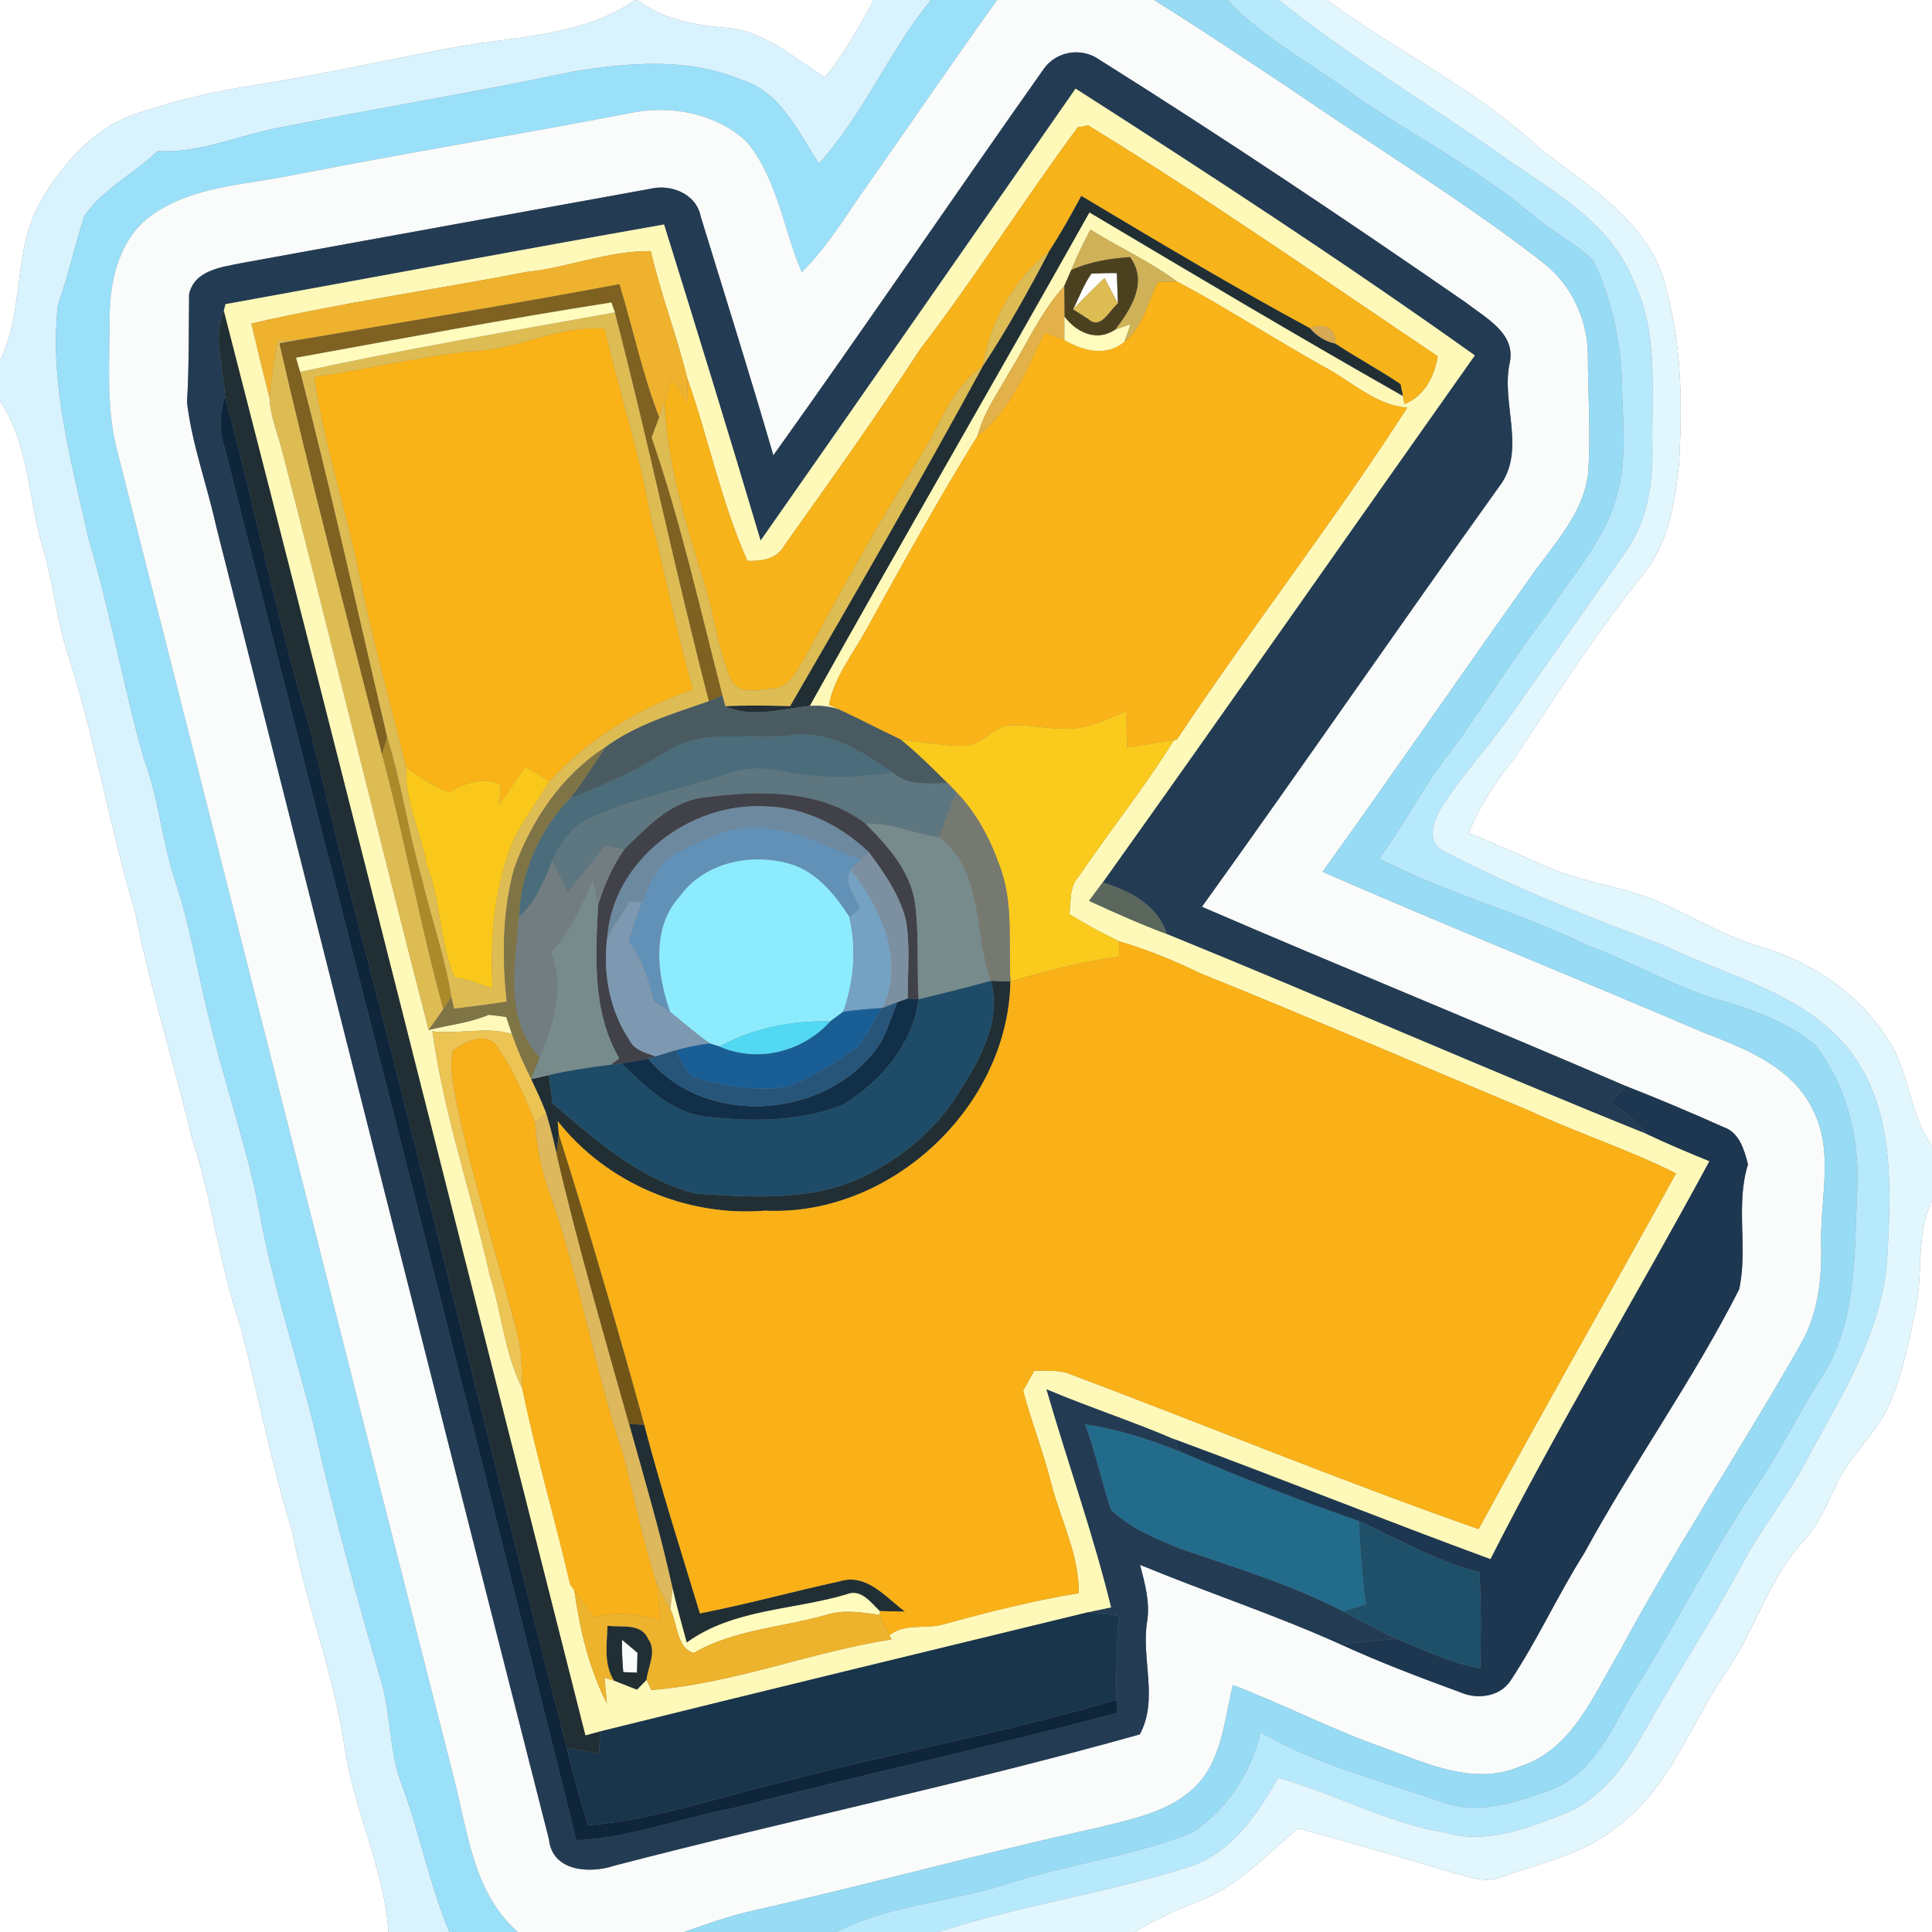<?xml version="1.0" encoding="UTF-8" ?>
<!DOCTYPE svg PUBLIC "-//W3C//DTD SVG 1.1//EN" "http://www.w3.org/Graphics/SVG/1.1/DTD/svg11.dtd">
<svg width="250pt" height="250pt" viewBox="0 0 250 250" version="1.1" xmlns="http://www.w3.org/2000/svg">
<rect x="0" y="0" width="250" height="250" fill="#808080" stroke="none"/>
<g id="#ffffffff">
<path fill="#ffffff" opacity="1.00" d=" M 0.00 0.00 L 82.23 0.00 C 75.67 4.51 67.36 4.70 59.76 5.95 C 51.08 7.49 42.49 9.50 33.78 10.88 C 28.21 11.72 22.69 12.96 17.36 14.79 C 11.99 16.73 8.05 21.27 5.25 26.08 C 1.62 32.40 3.21 40.17 0.00 46.64 L 0.00 0.00 Z" />
<path fill="#ffffff" opacity="1.00" d=" M 171.68 0.00 L 250.00 0.00 L 250.00 148.28 C 246.91 143.98 247.13 138.26 243.96 134.02 C 240.27 128.35 234.33 124.45 227.91 122.55 C 223.44 121.23 219.41 118.84 215.20 116.92 C 210.34 114.66 204.86 114.32 199.99 112.08 C 196.70 110.62 193.39 109.17 190.06 107.78 C 191.48 104.17 193.68 100.98 196.08 97.98 C 201.44 89.81 206.74 81.55 212.92 73.96 C 215.94 69.98 216.77 64.88 217.26 60.03 C 217.71 52.51 217.63 44.84 215.64 37.52 C 213.81 29.07 205.84 24.31 199.48 19.42 C 191.18 11.62 180.80 6.69 171.68 0.00 Z" />
<path fill="#ffffff" opacity="1.00" d=" M 141.23 35.41 C 142.32 35.35 143.42 35.32 144.52 35.34 C 144.56 36.65 144.61 37.97 144.66 39.28 C 144.23 38.45 143.36 36.80 142.93 35.97 C 141.54 37.29 140.16 38.64 138.85 40.03 C 139.64 38.50 140.22 36.83 141.23 35.41 Z" />
<path fill="#ffffff" opacity="1.00" d=" M 0.00 51.92 C 3.81 57.54 3.60 64.51 5.54 70.80 C 6.75 75.08 7.29 79.52 8.51 83.79 C 12.19 94.96 14.09 106.60 17.44 117.87 C 19.43 127.80 22.49 137.46 24.84 147.30 C 27.43 155.11 28.32 163.35 30.97 171.14 C 33.37 180.15 35.07 189.34 37.83 198.26 C 39.60 207.57 43.17 216.43 44.55 225.82 C 45.69 234.08 49.73 241.65 50.26 250.00 L 0.00 250.00 L 0.00 51.92 Z" />
<path fill="#ffffff" opacity="1.00" d=" M 247.93 169.14 C 248.87 164.57 247.90 159.68 250.00 155.36 L 250.00 250.00 L 146.78 250.00 C 149.47 248.43 152.29 247.08 155.20 245.98 C 160.25 244.09 163.89 239.96 167.95 236.61 C 174.74 238.40 181.49 240.36 188.21 242.40 C 190.11 242.84 192.15 243.70 194.09 242.95 C 199.29 241.07 204.97 239.98 209.32 236.32 C 216.05 231.39 218.73 223.10 223.30 216.44 C 227.12 210.97 228.86 204.25 233.45 199.31 C 235.40 197.19 236.48 194.50 237.70 191.95 C 239.48 188.19 242.87 185.47 244.51 181.63 C 246.24 177.66 247.06 173.36 247.93 169.14 Z" />
</g>
<g id="#d9f3feff">
<path fill="#d9f3fe" opacity="1.00" d=" M 82.23 0.00 L 82.48 0.00 C 85.83 2.54 89.97 3.25 94.05 3.60 C 98.98 4.01 102.73 7.52 106.76 10.00 C 109.21 6.89 111.17 3.46 113.05 0.00 L 120.46 0.00 C 115.02 6.64 111.77 14.80 105.96 21.16 C 103.27 17.06 101.01 11.82 95.88 10.31 C 88.99 7.41 81.30 8.10 74.11 9.27 C 61.65 11.91 49.07 13.96 36.57 16.43 C 31.14 17.38 25.99 19.87 20.37 19.55 C 17.36 22.50 13.31 24.44 10.91 27.96 C 9.69 31.74 8.86 35.64 7.50 39.38 C 6.36 49.65 9.24 59.70 11.44 69.64 C 14.27 79.09 15.95 88.84 18.66 98.32 C 20.57 103.44 20.98 108.95 22.71 114.12 C 24.88 120.73 25.87 127.65 27.71 134.35 C 29.54 141.73 32.07 148.93 33.49 156.41 C 35.17 165.89 38.23 175.03 40.57 184.35 C 43.10 195.55 46.15 206.63 49.36 217.66 C 50.60 222.04 50.36 226.73 52.01 231.01 C 54.37 237.24 55.55 243.85 58.15 250.00 L 50.26 250.00 C 49.73 241.65 45.69 234.08 44.55 225.82 C 43.17 216.43 39.60 207.57 37.83 198.26 C 35.07 189.34 33.37 180.15 30.97 171.14 C 28.32 163.35 27.43 155.11 24.84 147.30 C 22.49 137.46 19.43 127.80 17.44 117.87 C 14.09 106.60 12.19 94.96 8.51 83.79 C 7.29 79.52 6.75 75.08 5.54 70.80 C 3.60 64.51 3.81 57.54 0.00 51.92 L 0.00 46.64 C 3.21 40.17 1.62 32.40 5.25 26.08 C 8.05 21.27 11.99 16.73 17.36 14.79 C 22.69 12.96 28.21 11.72 33.78 10.88 C 42.49 9.50 51.08 7.49 59.76 5.95 C 67.36 4.70 75.67 4.51 82.23 0.00 Z" />
</g>
<g id="#fefffeff">
<path fill="#fefffe" opacity="1.00" d=" M 82.48 0.00 L 113.05 0.00 C 111.17 3.46 109.21 6.89 106.76 10.00 C 102.73 7.52 98.98 4.01 94.05 3.60 C 89.97 3.25 85.83 2.54 82.48 0.00 Z" />
</g>
<g id="#9be0f9ff">
<path fill="#9be0f9" opacity="1.00" d=" M 120.46 0.00 L 129.03 0.00 C 123.47 7.76 118.08 15.65 112.60 23.47 C 109.72 27.45 107.27 31.77 103.74 35.24 C 101.35 29.62 100.60 23.13 96.59 18.32 C 92.86 14.85 87.30 13.64 82.36 14.48 C 67.59 17.34 52.75 19.75 37.99 22.65 C 31.85 23.93 25.07 24.04 19.76 27.77 C 15.55 30.67 14.23 36.05 14.19 40.90 C 14.21 46.58 13.70 52.36 15.07 57.94 C 29.59 115.07 43.98 172.23 58.55 229.34 C 60.49 236.51 61.06 244.77 67.01 250.00 L 58.15 250.00 C 55.55 243.85 54.37 237.24 52.01 231.01 C 50.36 226.73 50.60 222.04 49.36 217.66 C 46.15 206.63 43.10 195.55 40.57 184.35 C 38.23 175.03 35.17 165.89 33.49 156.41 C 32.07 148.93 29.54 141.73 27.71 134.35 C 25.87 127.65 24.88 120.73 22.71 114.12 C 20.98 108.95 20.57 103.44 18.66 98.32 C 15.95 88.84 14.27 79.09 11.44 69.64 C 9.24 59.70 6.36 49.65 7.50 39.38 C 8.86 35.64 9.69 31.74 10.91 27.96 C 13.31 24.44 17.36 22.50 20.37 19.55 C 25.99 19.87 31.14 17.38 36.57 16.43 C 49.07 13.96 61.65 11.91 74.11 9.27 C 81.30 8.10 88.99 7.41 95.88 10.31 C 101.01 11.82 103.27 17.06 105.96 21.16 C 111.77 14.80 115.02 6.64 120.46 0.00 Z" />
</g>
<g id="#fafcfbff">
<path fill="#fafcfb" opacity="1.00" d=" M 129.03 0.00 L 149.33 0.00 C 155.20 3.64 160.93 7.51 166.70 11.31 C 177.72 18.91 189.21 25.85 199.79 34.07 C 203.35 36.90 205.46 41.40 205.47 45.93 C 205.48 50.92 205.85 55.91 205.53 60.89 C 205.07 66.43 200.93 70.51 197.93 74.85 C 188.95 87.47 180.18 100.23 171.14 112.81 C 187.50 119.95 204.07 126.60 220.48 133.63 C 225.83 135.68 231.78 138.00 234.51 143.44 C 237.41 148.92 235.48 155.18 235.66 161.02 C 235.77 165.46 235.27 170.04 233.00 173.95 C 225.41 187.32 216.87 200.13 209.59 213.67 C 206.22 219.28 203.46 226.43 196.66 228.59 C 190.70 231.14 184.54 228.15 178.94 226.12 C 172.32 223.80 166.09 220.53 159.53 218.05 C 158.41 222.65 158.11 228.01 154.42 231.44 C 151.04 234.56 146.33 235.43 142.02 236.51 C 126.98 239.82 112.14 243.92 97.12 247.31 C 94.18 247.97 91.35 249.02 88.51 250.00 L 67.01 250.00 C 61.06 244.77 60.49 236.51 58.55 229.34 C 43.98 172.23 29.59 115.07 15.07 57.94 C 13.70 52.36 14.21 46.58 14.19 40.90 C 14.23 36.05 15.55 30.67 19.76 27.77 C 25.07 24.04 31.85 23.93 37.99 22.65 C 52.75 19.75 67.59 17.34 82.36 14.48 C 87.30 13.64 92.86 14.85 96.59 18.32 C 100.60 23.13 101.35 29.62 103.74 35.24 C 107.27 31.77 109.72 27.45 112.60 23.47 C 118.08 15.65 123.47 7.76 129.03 0.00 M 135.01 8.99 C 123.29 25.58 111.89 42.40 100.07 58.92 C 97.07 48.57 93.82 38.29 90.66 27.98 C 90.09 25.08 86.83 23.78 84.15 24.43 C 66.53 27.61 48.93 30.84 31.31 34.03 C 28.72 34.57 25.15 34.93 24.47 38.07 C 24.41 42.73 24.48 47.40 24.20 52.07 C 24.85 57.53 26.79 62.73 27.97 68.09 C 42.31 124.74 56.61 181.40 71.04 238.03 C 71.48 242.21 76.37 242.47 79.52 241.41 C 102.12 235.52 125.02 230.74 147.49 224.43 C 149.92 219.91 147.69 214.76 148.42 209.94 C 148.86 207.40 148.15 204.92 147.52 202.49 C 156.07 206.03 164.90 208.92 173.34 212.72 C 178.44 215.06 183.71 217.06 188.98 218.99 C 191.13 219.93 193.99 219.59 195.40 217.57 C 198.95 212.24 201.59 206.38 205.01 200.97 C 211.32 189.38 219.07 178.63 225.04 166.85 C 226.22 161.55 224.54 155.91 226.19 150.68 C 225.70 148.79 225.11 146.58 223.04 145.85 C 218.84 143.98 214.59 142.17 210.30 140.50 C 192.10 132.65 173.73 125.20 155.53 117.34 C 168.48 99.31 181.06 81.02 193.98 62.98 C 197.59 58.31 194.19 52.23 195.36 46.93 C 196.18 43.17 192.26 41.15 189.78 39.22 C 174.18 28.43 158.40 17.86 142.33 7.77 C 140.00 6.06 136.63 6.59 135.01 8.99 Z" />
<path fill="#fafcfb" opacity="1.00" d=" M 80.49 212.19 C 81.16 212.74 81.82 213.30 82.49 213.87 C 82.47 214.51 82.45 215.79 82.43 216.44 C 81.99 216.42 81.10 216.38 80.65 216.37 C 80.52 214.98 80.47 213.58 80.49 212.19 Z" />
</g>
<g id="#98dbf4ff">
<path fill="#98dbf4" opacity="1.00" d=" M 149.33 0.00 L 158.89 0.00 C 163.60 5.16 169.90 8.28 175.41 12.44 C 182.94 17.62 191.19 21.79 198.19 27.71 C 200.71 29.89 203.75 31.40 206.17 33.68 C 208.56 38.75 209.82 44.38 209.89 49.98 C 209.99 54.69 210.57 59.52 209.22 64.12 C 207.70 69.94 203.45 74.41 200.27 79.35 C 195.90 85.03 192.16 91.15 187.95 96.95 C 184.34 101.36 181.91 106.57 178.45 111.09 C 187.15 115.61 196.70 118.05 205.47 122.37 C 211.55 124.57 217.12 128.02 223.40 129.65 C 227.45 130.87 231.50 132.48 234.82 135.14 C 239.23 140.75 240.80 148.00 240.27 155.02 C 239.98 162.77 240.15 171.08 235.91 177.92 C 233.13 182.17 230.90 186.75 228.17 191.03 C 221.77 200.23 216.88 210.37 210.83 219.80 C 208.34 224.33 205.87 229.63 200.70 231.61 C 196.32 233.11 191.48 234.90 186.88 233.28 C 178.87 230.44 170.53 228.47 163.12 224.17 C 161.86 229.39 158.83 234.14 154.32 237.11 C 146.87 240.11 138.83 241.13 131.20 243.51 C 123.64 246.11 115.42 246.32 108.21 250.00 L 88.51 250.00 C 91.35 249.02 94.18 247.97 97.12 247.31 C 112.14 243.92 126.98 239.82 142.02 236.51 C 146.33 235.43 151.04 234.56 154.42 231.44 C 158.11 228.01 158.41 222.65 159.53 218.05 C 166.09 220.53 172.32 223.80 178.94 226.12 C 184.54 228.15 190.70 231.14 196.66 228.59 C 203.46 226.43 206.22 219.28 209.59 213.67 C 216.87 200.13 225.41 187.32 233.00 173.95 C 235.27 170.04 235.77 165.46 235.66 161.02 C 235.48 155.18 237.41 148.92 234.51 143.44 C 231.78 138.00 225.83 135.68 220.48 133.63 C 204.07 126.60 187.50 119.95 171.14 112.81 C 180.18 100.23 188.95 87.47 197.93 74.85 C 200.93 70.51 205.07 66.43 205.53 60.89 C 205.85 55.91 205.48 50.92 205.47 45.93 C 205.46 41.40 203.35 36.90 199.79 34.07 C 189.21 25.85 177.72 18.91 166.70 11.31 C 160.93 7.51 155.20 3.64 149.33 0.00 Z" />
</g>
<g id="#b7e9fdff">
<path fill="#b7e9fd" opacity="1.00" d=" M 158.89 0.00 L 165.50 0.00 C 174.89 7.57 185.32 13.71 195.13 20.69 C 201.38 24.99 208.65 29.12 211.49 36.60 C 214.67 43.30 213.67 50.85 213.82 58.01 C 213.89 62.66 213.13 67.50 210.38 71.37 C 205.27 78.62 200.20 85.91 195.05 93.14 C 192.34 96.98 189.09 100.42 186.58 104.39 C 185.51 106.10 184.42 109.01 186.82 110.14 C 196.02 114.97 205.74 118.70 215.44 122.39 C 223.60 126.37 233.29 128.38 239.24 135.80 C 245.04 143.13 244.74 153.10 244.25 161.94 C 243.90 171.57 238.70 179.94 234.19 188.14 C 231.70 193.14 228.06 197.44 225.46 202.38 C 221.54 209.70 216.93 216.61 212.89 223.86 C 210.44 228.17 207.41 232.66 202.63 234.61 C 197.71 236.56 192.33 238.72 186.98 237.12 C 179.43 235.89 172.71 232.09 165.41 230.03 C 162.62 234.83 159.29 239.95 153.65 241.63 C 143.07 245.00 131.99 246.54 121.43 250.00 L 108.21 250.00 C 115.42 246.32 123.64 246.11 131.20 243.51 C 138.83 241.13 146.87 240.11 154.32 237.11 C 158.83 234.14 161.86 229.39 163.12 224.17 C 170.53 228.47 178.87 230.44 186.88 233.28 C 191.48 234.90 196.32 233.11 200.70 231.61 C 205.87 229.63 208.34 224.33 210.83 219.80 C 216.88 210.37 221.77 200.23 228.17 191.03 C 230.90 186.75 233.13 182.17 235.91 177.92 C 240.15 171.08 239.98 162.77 240.27 155.02 C 240.80 148.00 239.23 140.75 234.82 135.14 C 231.50 132.48 227.45 130.87 223.40 129.65 C 217.12 128.02 211.55 124.57 205.47 122.37 C 196.70 118.05 187.15 115.61 178.45 111.09 C 181.91 106.57 184.34 101.36 187.95 96.95 C 192.16 91.15 195.90 85.03 200.27 79.35 C 203.45 74.41 207.70 69.94 209.22 64.12 C 210.57 59.52 209.99 54.69 209.89 49.98 C 209.82 44.38 208.56 38.75 206.17 33.68 C 203.75 31.40 200.71 29.89 198.19 27.71 C 191.19 21.79 182.94 17.62 175.41 12.44 C 169.90 8.28 163.60 5.16 158.89 0.00 Z" />
</g>
<g id="#e1f6fdff">
<path fill="#e1f6fd" opacity="1.00" d=" M 165.50 0.00 L 171.68 0.00 C 180.80 6.69 191.18 11.62 199.48 19.42 C 205.84 24.31 213.81 29.07 215.64 37.52 C 217.63 44.84 217.71 52.51 217.26 60.03 C 216.77 64.88 215.94 69.98 212.92 73.96 C 206.74 81.55 201.44 89.81 196.08 97.98 C 193.68 100.98 191.48 104.17 190.06 107.78 C 193.39 109.17 196.70 110.62 199.99 112.08 C 204.86 114.32 210.34 114.66 215.20 116.92 C 219.41 118.84 223.44 121.23 227.91 122.55 C 234.33 124.45 240.27 128.35 243.96 134.02 C 247.13 138.26 246.91 143.98 250.00 148.28 L 250.00 155.36 C 247.90 159.68 248.87 164.57 247.93 169.14 C 247.06 173.36 246.24 177.66 244.51 181.63 C 242.87 185.47 239.48 188.19 237.70 191.95 C 236.48 194.50 235.40 197.19 233.45 199.31 C 228.86 204.25 227.12 210.97 223.30 216.44 C 218.73 223.10 216.05 231.39 209.32 236.32 C 204.97 239.98 199.29 241.07 194.09 242.95 C 192.15 243.70 190.11 242.84 188.21 242.40 C 181.49 240.36 174.74 238.40 167.95 236.61 C 163.89 239.96 160.25 244.09 155.20 245.98 C 152.29 247.08 149.47 248.43 146.78 250.00 L 121.43 250.00 C 131.99 246.54 143.07 245.00 153.65 241.63 C 159.29 239.95 162.62 234.83 165.41 230.03 C 172.71 232.09 179.43 235.89 186.98 237.12 C 192.33 238.72 197.71 236.56 202.63 234.61 C 207.41 232.66 210.44 228.17 212.89 223.86 C 216.93 216.61 221.54 209.70 225.46 202.38 C 228.06 197.44 231.70 193.14 234.19 188.14 C 238.70 179.94 243.90 171.57 244.25 161.94 C 244.74 153.10 245.04 143.13 239.24 135.80 C 233.29 128.38 223.60 126.37 215.44 122.39 C 205.74 118.70 196.02 114.97 186.82 110.14 C 184.42 109.01 185.51 106.10 186.58 104.39 C 189.09 100.42 192.34 96.98 195.05 93.14 C 200.20 85.91 205.27 78.62 210.38 71.37 C 213.13 67.50 213.89 62.66 213.82 58.01 C 213.67 50.85 214.67 43.30 211.49 36.60 C 208.65 29.12 201.38 24.99 195.13 20.69 C 185.32 13.71 174.89 7.57 165.50 0.00 Z" />
</g>
<g id="#233c54ff">
<path fill="#233c54" opacity="1.00" d=" M 135.01 8.99 C 136.63 6.59 140.00 6.06 142.33 7.77 C 158.40 17.86 174.18 28.43 189.78 39.22 C 192.26 41.15 196.18 43.17 195.36 46.93 C 194.19 52.23 197.59 58.31 193.98 62.98 C 181.06 81.02 168.48 99.31 155.53 117.34 C 173.73 125.20 192.10 132.65 210.30 140.50 C 209.65 141.21 209.00 141.92 208.36 142.64 C 210.13 143.79 211.77 145.13 213.13 146.76 C 192.32 138.38 171.78 129.33 151.00 120.87 C 149.76 117.08 146.24 115.32 142.69 114.19 C 158.85 91.53 174.77 68.71 190.84 45.99 C 173.98 33.97 156.62 22.64 139.18 11.47 C 125.60 30.97 112.05 50.50 98.42 69.96 C 94.37 56.29 90.16 42.66 85.93 29.05 C 67.00 32.39 48.10 35.94 29.18 39.36 C 29.13 39.58 29.02 40.02 28.96 40.24 C 27.47 43.83 28.98 47.61 29.11 51.29 C 28.36 53.50 28.34 55.82 29.10 58.03 C 44.23 118.07 59.71 178.02 74.56 238.13 C 81.53 237.81 88.12 235.25 94.93 233.95 C 111.42 229.68 128.07 226.06 144.51 221.66 C 144.50 221.22 144.49 220.36 144.48 219.93 C 144.41 216.32 144.51 212.70 144.76 209.10 C 143.46 208.92 142.16 208.75 140.86 208.61 C 141.59 208.45 143.04 208.14 143.77 207.99 C 141.43 198.45 138.12 189.18 135.39 179.75 C 140.85 182.06 146.50 183.89 151.95 186.23 L 152.66 187.83 C 148.72 186.25 144.65 184.95 140.44 184.32 C 141.76 187.93 142.55 191.70 143.76 195.34 C 146.20 197.74 149.48 199.07 152.61 200.35 C 159.76 202.84 167.07 205.01 173.81 208.52 C 176.11 209.74 178.38 211.01 180.76 212.07 C 178.28 212.23 175.82 212.58 173.34 212.72 C 164.90 208.92 156.07 206.03 147.52 202.49 C 148.15 204.92 148.86 207.40 148.42 209.94 C 147.69 214.76 149.92 219.91 147.49 224.43 C 125.02 230.74 102.12 235.52 79.52 241.41 C 76.37 242.47 71.48 242.21 71.04 238.03 C 56.61 181.40 42.31 124.74 27.97 68.09 C 26.79 62.73 24.85 57.53 24.20 52.07 C 24.48 47.40 24.41 42.73 24.47 38.07 C 25.15 34.93 28.72 34.57 31.31 34.03 C 48.93 30.84 66.53 27.61 84.15 24.43 C 86.83 23.78 90.09 25.08 90.66 27.98 C 93.82 38.29 97.07 48.57 100.07 58.92 C 111.89 42.40 123.29 25.58 135.01 8.99 Z" />
</g>
<g id="#fff9b9ff">
<path fill="#fff9b9" opacity="1.00" d=" M 98.42 69.96 C 112.05 50.50 125.60 30.97 139.18 11.47 C 156.62 22.64 173.98 33.97 190.84 45.99 C 174.77 68.71 158.85 91.53 142.69 114.19 C 142.10 114.98 141.51 115.77 140.92 116.57 C 144.24 118.10 147.58 119.59 151.00 120.87 C 171.78 129.33 192.32 138.38 213.13 146.76 C 215.78 148.02 218.49 149.15 221.20 150.26 C 211.90 167.50 201.73 184.28 192.87 201.76 C 179.18 196.73 165.64 191.28 151.95 186.23 C 146.50 183.89 140.85 182.06 135.39 179.75 C 138.12 189.18 141.43 198.45 143.77 207.99 C 143.04 208.14 141.59 208.45 140.86 208.61 C 119.80 213.73 98.73 218.82 77.69 224.04 C 77.21 224.17 76.24 224.44 75.75 224.57 C 60.15 163.13 44.75 101.64 28.96 40.24 C 29.02 40.02 29.13 39.58 29.18 39.36 C 48.10 35.94 67.00 32.39 85.93 29.05 C 90.16 42.66 94.37 56.29 98.42 69.96 M 139.46 16.47 C 132.48 25.91 126.19 35.88 119.05 45.21 C 113.45 53.81 107.47 62.18 101.52 70.54 C 100.54 72.37 98.58 72.62 96.72 72.58 C 93.33 64.98 91.68 56.73 88.92 48.89 C 87.56 43.38 85.51 38.04 84.21 32.49 C 78.70 32.42 73.54 34.63 68.10 35.19 C 56.26 37.49 44.28 39.14 32.53 41.87 C 33.28 45.09 34.07 48.31 34.88 51.51 C 34.96 53.87 35.95 56.09 36.52 58.36 C 42.96 83.31 49.04 108.34 55.47 133.28 C 58.07 132.62 60.77 132.37 63.25 131.31 C 63.81 131.38 64.94 131.52 65.51 131.59 C 65.69 132.14 66.06 133.24 66.24 133.78 C 62.87 132.80 59.38 133.87 55.95 133.45 C 57.42 144.18 61.02 154.46 63.37 165.01 C 64.92 169.86 65.27 175.11 67.59 179.69 C 69.33 188.20 71.82 196.56 73.78 205.04 C 73.91 205.22 74.18 205.60 74.31 205.78 C 75.02 210.81 76.20 215.92 78.54 220.44 C 78.46 219.61 78.30 217.95 78.22 217.12 L 79.44 217.46 C 80.18 217.75 81.67 218.34 82.42 218.64 L 83.66 217.37 C 83.82 217.70 84.13 218.36 84.28 218.69 C 94.84 217.87 104.92 213.77 115.37 212.14 L 115.09 211.61 C 117.03 210.00 119.72 210.84 122.00 210.21 C 127.80 208.62 133.65 207.12 139.59 206.16 C 139.66 201.19 137.25 196.66 136.02 191.94 C 135.02 187.88 133.45 183.99 132.40 179.94 C 132.76 179.30 133.48 178.02 133.84 177.38 C 135.30 177.42 136.81 177.24 138.22 177.72 C 155.94 184.38 173.46 191.60 191.33 197.87 C 199.70 182.45 208.41 167.21 216.88 151.84 C 210.81 148.78 204.32 146.69 198.16 143.84 C 183.88 137.86 169.67 131.74 155.32 125.94 C 151.93 124.31 148.45 122.86 144.83 121.81 C 142.63 120.74 140.47 119.58 138.39 118.30 C 138.58 116.64 138.36 114.78 139.58 113.44 C 143.61 107.49 148.13 101.86 151.93 95.76 L 152.28 95.71 C 161.93 81.19 172.68 67.41 182.10 52.75 C 177.96 52.41 174.93 49.37 171.44 47.52 C 164.98 43.94 158.81 39.87 152.28 36.42 C 148.79 33.80 144.77 32.02 141.10 29.70 C 140.19 31.41 139.36 33.15 138.62 34.94 C 138.39 35.46 137.94 36.49 137.71 37.01 C 134.79 40.23 132.99 44.23 130.76 47.91 C 129.24 50.67 127.30 53.26 126.51 56.37 C 121.43 64.58 116.73 73.07 112.06 81.54 C 110.31 84.68 107.98 87.59 107.26 91.20 L 108.55 91.80 C 107.31 91.39 106.05 91.25 104.77 91.36 C 116.69 69.99 128.99 48.82 140.97 27.48 C 154.44 35.49 167.91 43.51 181.54 51.24 L 181.74 52.27 C 184.35 51.28 185.61 48.69 186.05 46.10 C 171.05 36.02 156.21 25.67 140.81 16.22 C 140.47 16.28 139.80 16.41 139.46 16.47 Z" />
</g>
<g id="#f7b31aff">
<path fill="#f7b31a" opacity="1.00" d=" M 139.46 16.47 C 139.80 16.41 140.47 16.28 140.81 16.22 C 156.21 25.67 171.05 36.02 186.05 46.10 C 185.61 48.69 184.35 51.28 181.74 52.27 L 181.54 51.24 C 181.46 50.86 181.30 50.09 181.22 49.71 C 178.48 47.85 175.54 46.29 172.77 44.46 C 173.03 42.53 171.09 41.65 169.53 42.49 C 159.50 37.08 149.71 31.19 139.92 25.36 C 138.60 27.81 137.25 30.24 135.73 32.57 C 131.17 36.12 128.17 41.67 127.20 47.33 L 127.20 47.33 C 122.95 50.32 121.47 55.53 118.71 59.69 C 113.50 67.97 108.79 76.54 104.14 85.13 C 103.10 86.70 102.26 89.00 100.05 89.09 C 98.15 89.30 95.28 90.00 94.44 87.65 C 92.77 83.56 92.32 79.11 90.95 74.92 C 88.64 67.52 86.35 60.03 85.97 52.23 C 86.28 51.14 86.60 50.05 86.91 48.96 C 87.60 49.99 88.30 51.03 89.00 52.06 C 88.98 51.27 88.94 49.68 88.92 48.89 C 91.68 56.73 93.33 64.98 96.72 72.58 C 98.58 72.62 100.54 72.37 101.52 70.54 C 107.47 62.18 113.45 53.81 119.05 45.21 C 126.19 35.88 132.48 25.91 139.46 16.47 Z" />
</g>
<g id="#212f34ff">
<path fill="#212f34" opacity="1.00" d=" M 139.92 25.36 C 149.71 31.19 159.50 37.08 169.53 42.49 C 170.38 43.48 171.49 44.18 172.77 44.46 C 175.54 46.29 178.48 47.85 181.22 49.71 C 181.30 50.09 181.46 50.86 181.54 51.24 C 167.91 43.51 154.44 35.49 140.97 27.48 C 128.99 48.82 116.69 69.99 104.77 91.36 C 101.16 91.69 97.32 92.99 93.84 91.37 C 96.64 91.25 99.44 91.29 102.24 91.37 C 110.71 76.78 119.13 62.15 127.20 47.33 L 127.20 47.33 C 130.33 42.58 133.09 37.61 135.73 32.57 C 137.25 30.24 138.60 27.81 139.92 25.36 Z" />
<path fill="#212f34" opacity="1.00" d=" M 29.11 51.29 C 28.98 47.61 27.47 43.83 28.96 40.24 C 44.75 101.64 60.15 163.13 75.75 224.57 C 76.24 224.44 77.21 224.17 77.69 224.04 C 77.64 224.76 77.55 226.20 77.51 226.92 C 76.12 226.67 74.74 226.42 73.35 226.18 C 64.17 190.70 55.65 155.06 46.38 119.61 C 44.08 111.12 42.18 102.53 40.02 94.00 C 35.79 79.92 32.96 65.47 29.11 51.29 Z" />
<path fill="#212f34" opacity="1.00" d=" M 128.21 126.92 C 128.84 126.94 130.11 126.98 130.75 127.00 C 130.47 143.23 115.26 157.45 99.02 156.66 C 88.84 157.49 78.51 153.11 72.17 145.08 L 72.31 146.79 C 72.24 147.41 72.08 148.65 72.01 149.27 C 71.63 147.51 71.19 145.76 70.67 144.05 C 70.10 142.55 69.41 141.09 68.73 139.64 C 69.30 139.51 70.45 139.25 71.03 139.12 C 71.18 140.33 71.34 141.54 71.50 142.76 C 77.04 147.52 82.82 152.64 90.07 154.45 C 97.23 154.92 104.83 155.49 111.52 152.34 C 116.63 149.92 121.20 146.10 124.15 141.24 C 126.85 137.01 129.61 132.12 128.21 126.92 Z" />
<path fill="#212f34" opacity="1.00" d=" M 81.39 184.23 L 83.37 184.38 C 85.52 192.58 88.11 200.66 90.57 208.77 C 96.66 207.59 102.64 205.92 108.70 204.61 C 112.13 203.54 114.65 206.71 117.11 208.54 C 116.02 208.53 114.93 208.50 113.84 208.47 C 112.65 207.33 111.36 205.51 109.49 206.33 C 102.61 208.37 94.86 208.19 88.86 212.55 C 88.22 210.22 87.57 207.90 87.03 205.54 C 85.46 198.36 83.37 191.30 81.39 184.23 Z" />
<path fill="#212f34" opacity="1.00" d=" M 78.60 210.37 C 80.43 210.61 82.95 209.97 83.88 212.08 C 85.04 213.65 83.86 215.65 83.66 217.37 L 82.42 218.64 C 81.67 218.34 80.18 217.75 79.44 217.46 C 78.08 215.33 78.54 212.75 78.60 210.37 M 80.49 212.19 C 80.47 213.58 80.52 214.98 80.65 216.37 C 81.10 216.38 81.99 216.42 82.43 216.44 C 82.45 215.79 82.47 214.51 82.49 213.87 C 81.82 213.30 81.16 212.74 80.49 212.19 Z" />
</g>
<g id="#cfb158ff">
<path fill="#cfb158" opacity="1.00" d=" M 141.10 29.70 C 144.77 32.02 148.79 33.80 152.28 36.42 C 151.66 36.44 150.43 36.47 149.82 36.48 C 148.52 39.11 147.91 42.31 145.49 44.22 L 146.27 41.97 L 144.30 42.67 C 146.34 39.99 148.60 36.50 146.23 33.27 C 143.62 33.44 141.02 33.87 138.62 34.94 C 139.36 33.15 140.19 31.41 141.10 29.70 Z" />
</g>
<g id="#efb22eff">
<path fill="#efb22e" opacity="1.00" d=" M 68.10 35.19 C 73.54 34.63 78.70 32.42 84.21 32.49 C 85.51 38.04 87.56 43.38 88.92 48.89 C 88.94 49.68 88.98 51.27 89.00 52.06 C 88.30 51.03 87.60 49.99 86.91 48.96 C 86.60 50.05 86.28 51.14 85.97 52.23 L 85.29 53.99 C 83.11 48.40 81.90 42.51 80.15 36.78 C 66.51 39.34 52.81 41.57 39.13 43.91 C 38.33 43.96 36.74 44.07 35.95 44.12 C 35.56 46.58 35.15 49.04 34.88 51.51 C 34.07 48.31 33.28 45.09 32.53 41.87 C 44.28 39.14 56.26 37.49 68.10 35.19 Z" />
</g>
<g id="#debc54ff">
<path fill="#debc54" opacity="1.00" d=" M 127.20 47.33 C 128.17 41.67 131.17 36.12 135.73 32.57 C 133.09 37.61 130.33 42.58 127.20 47.33 Z" />
<path fill="#debc54" opacity="1.00" d=" M 138.85 40.03 C 140.16 38.64 141.54 37.29 142.93 35.97 C 143.36 36.80 144.23 38.45 144.66 39.28 C 143.55 40.13 142.45 42.77 140.83 41.29 C 140.33 40.98 139.34 40.35 138.85 40.03 Z" />
<path fill="#debc54" opacity="1.00" d=" M 79.57 40.42 C 83.92 57.11 87.39 74.03 91.74 90.74 C 87.14 92.35 82.34 93.75 78.35 96.68 C 72.69 100.31 68.76 106.15 66.53 112.40 C 65.00 117.99 64.95 123.89 65.58 129.62 C 63.31 129.94 61.03 130.27 58.75 130.53 C 58.66 130.15 58.49 129.40 58.40 129.02 C 57.55 123.71 55.73 118.63 54.50 113.41 C 52.79 107.46 51.93 101.30 50.09 95.39 C 46.37 79.62 42.91 63.79 38.84 48.12 C 52.34 45.17 65.97 42.87 79.57 40.42 M 60.87 45.46 C 54.08 46.17 47.43 47.81 40.67 48.77 C 41.92 57.65 44.91 66.20 46.62 75.01 C 48.32 83.19 50.57 91.27 52.59 99.37 C 52.33 103.66 54.45 107.60 55.18 111.77 C 57.07 116.51 56.85 121.74 58.80 126.45 C 60.50 126.72 62.13 127.30 63.74 127.92 C 63.40 121.31 63.94 114.55 66.57 108.41 C 67.90 105.86 69.64 103.55 71.11 101.08 C 76.15 95.59 82.65 91.63 89.68 89.23 C 87.56 81.85 86.09 74.29 84.19 66.85 C 82.76 58.61 80.11 50.66 78.25 42.53 C 72.22 42.03 66.81 45.34 60.87 45.46 Z" />
<path fill="#debc54" opacity="1.00" d=" M 35.95 44.12 C 36.74 44.07 38.33 43.96 39.13 43.91 C 38.39 44.04 36.90 44.29 36.16 44.42 C 40.25 62.23 44.92 79.91 49.44 97.62 C 52.39 108.53 54.36 119.68 57.38 130.58 C 56.75 131.48 56.12 132.38 55.47 133.28 C 49.04 108.34 42.96 83.31 36.52 58.36 C 35.95 56.09 34.96 53.87 34.88 51.51 C 35.15 49.04 35.56 46.58 35.95 44.12 Z" />
<path fill="#debc54" opacity="1.00" d=" M 118.71 59.69 C 121.47 55.53 122.95 50.32 127.20 47.33 C 119.13 62.15 110.71 76.78 102.24 91.37 C 99.44 91.29 96.64 91.25 93.84 91.37 C 93.75 91.03 93.57 90.35 93.48 90.01 C 90.59 78.84 88.08 67.53 84.31 56.62 C 84.62 55.74 84.95 54.86 85.29 53.99 L 85.97 52.23 C 86.35 60.03 88.64 67.52 90.95 74.92 C 92.32 79.11 92.77 83.56 94.44 87.65 C 95.28 90.00 98.15 89.30 100.05 89.09 C 102.26 89.00 103.10 86.70 104.14 85.13 C 108.79 76.54 113.50 67.97 118.71 59.69 Z" />
</g>
<g id="#4c411fff">
<path fill="#4c411f" opacity="1.00" d=" M 138.62 34.94 C 141.02 33.87 143.62 33.44 146.23 33.27 C 148.60 36.50 146.34 39.99 144.30 42.67 C 141.91 44.29 139.29 43.03 137.74 40.98 C 137.72 39.65 137.71 38.33 137.71 37.01 C 137.94 36.49 138.39 35.46 138.62 34.94 M 141.23 35.41 C 140.22 36.83 139.64 38.50 138.85 40.03 C 139.34 40.35 140.33 40.98 140.83 41.29 C 142.45 42.77 143.55 40.13 144.66 39.28 C 144.61 37.97 144.56 36.65 144.52 35.34 C 143.42 35.32 142.32 35.35 141.23 35.41 Z" />
</g>
<g id="#7f6221ff">
<path fill="#7f6221" opacity="1.00" d=" M 39.13 43.91 C 52.81 41.57 66.51 39.34 80.15 36.78 C 81.90 42.51 83.11 48.40 85.29 53.99 C 84.95 54.86 84.62 55.74 84.31 56.62 C 88.08 67.53 90.59 78.84 93.48 90.01 C 93.05 90.19 92.18 90.56 91.74 90.74 C 87.39 74.03 83.92 57.11 79.57 40.42 L 79.11 39.14 C 65.48 41.28 51.90 43.83 38.31 46.29 C 38.44 46.74 38.71 47.66 38.84 48.12 C 42.91 63.79 46.37 79.62 50.09 95.39 C 49.92 95.95 49.60 97.06 49.44 97.62 C 44.92 79.91 40.25 62.23 36.16 44.42 C 36.90 44.29 38.39 44.04 39.13 43.91 Z" />
</g>
<g id="#e2b149ff">
<path fill="#e2b149" opacity="1.00" d=" M 130.76 47.91 C 132.99 44.23 134.79 40.23 137.71 37.01 C 137.71 38.33 137.72 39.65 137.74 40.98 C 137.74 41.73 137.74 43.25 137.74 44.00 C 136.89 43.67 136.02 43.36 135.16 43.07 C 132.80 47.83 130.86 53.00 126.51 56.37 C 127.30 53.26 129.24 50.67 130.76 47.91 Z" />
</g>
<g id="#fab318ff">
<path fill="#fab318" opacity="1.00" d=" M 145.49 44.22 C 147.91 42.31 148.52 39.11 149.82 36.48 C 150.43 36.47 151.66 36.44 152.28 36.42 C 158.81 39.87 164.98 43.94 171.44 47.52 C 174.93 49.37 177.96 52.41 182.10 52.75 C 172.68 67.41 161.93 81.19 152.28 95.71 L 151.93 95.76 C 149.91 96.11 147.88 96.42 145.85 96.73 C 145.80 95.17 145.75 93.61 145.70 92.06 C 143.85 92.84 142.01 93.67 140.05 94.11 C 136.72 94.74 133.37 93.59 130.02 93.90 C 128.41 94.65 127.08 95.97 125.37 96.49 C 122.42 96.63 119.49 96.03 116.57 95.70 C 113.87 94.45 111.25 93.04 108.55 91.80 L 107.26 91.20 C 107.98 87.59 110.31 84.68 112.06 81.54 C 116.73 73.07 121.43 64.58 126.51 56.37 C 130.86 53.00 132.80 47.83 135.16 43.07 C 136.02 43.36 136.89 43.67 137.74 44.00 C 140.15 45.40 143.13 46.21 145.49 44.22 Z" />
</g>
<g id="#fffcbeff">
<path fill="#fffcbe" opacity="1.00" d=" M 38.31 46.29 C 51.90 43.83 65.48 41.28 79.11 39.14 L 79.57 40.42 C 65.97 42.87 52.34 45.17 38.84 48.12 C 38.71 47.66 38.44 46.74 38.31 46.29 Z" />
<path fill="#fffcbe" opacity="1.00" d=" M 137.74 40.98 C 139.29 43.03 141.91 44.29 144.30 42.67 L 146.27 41.97 L 145.49 44.22 C 143.13 46.21 140.15 45.40 137.74 44.00 C 137.74 43.25 137.74 41.73 137.74 40.98 Z" />
<path fill="#fffcbe" opacity="1.00" d=" M 87.03 205.54 C 87.57 207.90 88.22 210.22 88.86 212.55 C 94.86 208.19 102.61 208.37 109.49 206.33 C 111.36 205.51 112.65 207.33 113.84 208.47 L 113.84 208.96 C 111.57 208.67 109.24 208.23 107.00 208.94 C 101.24 210.60 95.05 210.82 89.76 213.90 C 87.50 213.22 87.70 210.02 86.74 208.23 C 86.81 207.56 86.95 206.21 87.03 205.54 Z" />
</g>
<g id="#d7a953ff">
<path fill="#d7a953" opacity="1.00" d=" M 169.53 42.49 C 171.09 41.65 173.03 42.53 172.77 44.46 C 171.49 44.18 170.38 43.48 169.53 42.49 Z" />
</g>
<g id="#fab317ff">
<path fill="#fab317" opacity="1.00" d=" M 60.87 45.46 C 66.81 45.34 72.22 42.03 78.25 42.53 C 80.11 50.66 82.76 58.61 84.19 66.85 C 86.09 74.29 87.56 81.85 89.68 89.23 C 82.65 91.63 76.15 95.59 71.11 101.08 C 70.05 100.45 69.00 99.83 67.94 99.21 C 66.84 100.83 65.73 102.46 64.63 104.09 C 64.67 103.21 64.71 102.34 64.75 101.47 C 62.41 100.52 60.20 101.28 58.15 102.52 C 56.11 101.85 54.36 100.54 52.59 99.37 C 50.57 91.27 48.32 83.19 46.62 75.01 C 44.91 66.20 41.92 57.65 40.67 48.77 C 47.43 47.81 54.08 46.17 60.87 45.46 Z" />
</g>
<g id="#0e253aff">
<path fill="#0e253a" opacity="1.00" d=" M 29.10 58.03 C 28.34 55.82 28.36 53.50 29.11 51.29 C 32.96 65.47 35.79 79.92 40.02 94.00 C 42.18 102.53 44.08 111.12 46.38 119.61 C 55.65 155.06 64.17 190.70 73.35 226.18 C 74.14 229.55 75.06 232.88 76.10 236.19 C 84.83 235.50 93.12 232.46 101.60 230.50 C 115.83 226.70 130.38 224.19 144.48 219.93 C 144.49 220.36 144.50 221.22 144.51 221.66 C 128.07 226.06 111.42 229.68 94.93 233.95 C 88.12 235.25 81.53 237.81 74.56 238.13 C 59.71 178.02 44.23 118.07 29.10 58.03 Z" />
</g>
<g id="#495b61ff">
<path fill="#495b61" opacity="1.00" d=" M 93.48 90.01 C 93.57 90.35 93.75 91.03 93.84 91.37 C 97.32 92.99 101.16 91.69 104.77 91.36 C 106.05 91.25 107.31 91.39 108.55 91.80 C 111.25 93.04 113.87 94.45 116.57 95.70 C 118.71 97.45 120.69 99.39 122.64 101.35 C 120.21 101.38 117.51 101.72 115.52 100.00 C 111.61 97.25 107.06 94.35 102.05 95.20 C 96.81 95.83 91.00 94.15 86.30 97.26 C 82.34 99.71 78.11 101.66 73.76 103.30 C 75.44 101.20 76.86 98.91 78.35 96.68 C 82.34 93.75 87.14 92.35 91.74 90.74 C 92.18 90.56 93.05 90.19 93.48 90.01 Z" />
</g>
<g id="#faca1dff">
<path fill="#faca1d" opacity="1.00" d=" M 140.05 94.11 C 142.01 93.67 143.85 92.84 145.70 92.06 C 145.75 93.61 145.80 95.17 145.85 96.73 C 147.88 96.42 149.91 96.11 151.93 95.76 C 148.13 101.86 143.61 107.49 139.58 113.44 C 138.36 114.78 138.58 116.64 138.39 118.30 C 140.47 119.58 142.63 120.74 144.83 121.81 C 144.82 122.31 144.80 123.32 144.79 123.83 C 140.01 124.38 135.37 125.69 130.75 127.00 C 130.47 121.99 131.18 116.76 129.33 111.97 C 128.10 108.50 126.34 105.18 123.77 102.52 C 123.40 102.13 123.02 101.74 122.64 101.35 C 120.69 99.39 118.71 97.45 116.57 95.70 C 119.49 96.03 122.42 96.63 125.37 96.49 C 127.08 95.97 128.41 94.65 130.02 93.90 C 133.37 93.59 136.72 94.74 140.05 94.11 Z" />
</g>
<g id="#4a6c7bff">
<path fill="#4a6c7b" opacity="1.00" d=" M 102.05 95.20 C 107.06 94.35 111.61 97.25 115.52 100.00 C 110.79 100.66 105.95 100.81 101.26 99.83 C 98.92 99.27 96.47 99.33 94.19 100.14 C 88.36 102.04 82.30 103.26 76.66 105.70 C 74.15 106.70 72.54 109.02 71.46 111.40 C 70.40 114.01 69.33 116.73 67.16 118.63 C 67.37 112.88 69.80 107.44 73.76 103.30 C 78.11 101.66 82.34 99.71 86.30 97.26 C 91.00 94.15 96.81 95.83 102.05 95.20 Z" />
</g>
<g id="#ab8a2aff">
<path fill="#ab8a2a" opacity="1.00" d=" M 50.09 95.39 C 51.93 101.30 52.79 107.46 54.50 113.41 C 55.73 118.63 57.55 123.71 58.40 129.02 C 58.14 129.41 57.64 130.19 57.38 130.58 C 54.36 119.68 52.39 108.53 49.44 97.62 C 49.60 97.06 49.92 95.95 50.09 95.39 Z" />
</g>
<g id="#7f7446ff">
<path fill="#7f7446" opacity="1.00" d=" M 66.53 112.40 C 68.76 106.15 72.69 100.31 78.35 96.68 C 76.86 98.91 75.44 101.20 73.76 103.30 C 69.80 107.44 67.37 112.88 67.16 118.63 C 66.69 124.77 65.19 131.88 69.86 136.85 C 69.49 137.78 69.11 138.71 68.73 139.64 C 67.79 137.74 66.91 135.80 66.24 133.78 C 66.06 133.24 65.69 132.14 65.51 131.59 C 64.94 131.52 63.81 131.38 63.25 131.31 C 60.77 132.37 58.07 132.62 55.47 133.28 C 56.12 132.38 56.75 131.48 57.38 130.58 C 57.64 130.19 58.14 129.41 58.40 129.02 C 58.49 129.40 58.66 130.15 58.75 130.53 C 61.03 130.27 63.31 129.94 65.58 129.62 C 64.95 123.89 65.00 117.99 66.53 112.40 Z" />
</g>
<g id="#f9c81bff">
<path fill="#f9c81b" opacity="1.00" d=" M 67.94 99.21 C 69.00 99.83 70.05 100.45 71.11 101.08 C 69.64 103.55 67.90 105.86 66.57 108.41 C 63.94 114.55 63.40 121.31 63.74 127.92 C 62.13 127.30 60.50 126.72 58.80 126.45 C 56.85 121.74 57.07 116.51 55.18 111.77 C 54.45 107.60 52.33 103.66 52.59 99.37 C 54.36 100.54 56.11 101.85 58.15 102.52 C 60.20 101.28 62.41 100.52 64.75 101.47 C 64.71 102.34 64.67 103.21 64.63 104.09 C 65.73 102.46 66.84 100.83 67.94 99.21 Z" />
</g>
<g id="#5d767fff">
<path fill="#5d767f" opacity="1.00" d=" M 94.19 100.14 C 96.47 99.33 98.92 99.27 101.26 99.83 C 105.95 100.81 110.79 100.66 115.52 100.00 C 117.51 101.72 120.21 101.38 122.64 101.35 C 123.02 101.74 123.40 102.13 123.77 102.52 C 123.00 104.45 122.24 106.39 121.55 108.35 C 118.32 107.94 115.32 106.43 112.01 106.59 C 106.01 102.02 97.99 102.30 90.89 103.23 C 86.67 103.82 83.65 107.12 80.76 109.94 C 80.16 109.81 78.94 109.55 78.33 109.43 C 76.70 111.44 75.09 113.47 73.50 115.52 C 72.82 114.14 72.14 112.77 71.46 111.40 C 72.54 109.02 74.15 106.70 76.66 105.70 C 82.30 103.26 88.36 102.04 94.19 100.14 Z" />
</g>
<g id="#414149ff">
<path fill="#414149" opacity="1.00" d=" M 80.76 109.94 C 83.65 107.12 86.67 103.82 90.89 103.23 C 97.99 102.30 106.01 102.02 112.01 106.59 C 114.88 109.47 117.85 112.77 118.42 116.96 C 118.94 121.05 118.62 125.19 118.87 129.31 C 118.52 129.29 117.82 129.24 117.47 129.22 C 117.42 125.80 117.83 122.35 117.20 118.96 C 116.37 115.73 114.40 112.94 112.44 110.29 C 108.85 106.84 104.07 104.44 99.03 104.35 C 89.27 103.78 79.29 111.33 78.57 121.38 C 77.99 125.93 78.89 130.77 81.47 134.62 C 82.11 135.92 83.60 136.25 84.84 136.70 L 83.87 136.99 C 82.73 137.24 81.58 137.43 80.43 137.59 C 80.08 137.64 79.38 137.73 79.03 137.78 C 79.31 137.57 79.86 137.15 80.13 136.95 C 76.62 130.91 77.07 123.84 77.39 117.14 C 78.14 114.58 79.25 112.14 80.76 109.94 Z" />
</g>
<g id="#767970ff">
<path fill="#767970" opacity="1.00" d=" M 121.55 108.35 C 122.24 106.39 123.00 104.45 123.77 102.52 C 126.34 105.18 128.10 108.50 129.33 111.97 C 131.18 116.76 130.47 121.99 130.75 127.00 C 130.11 126.98 128.84 126.94 128.21 126.92 C 125.95 120.74 127.37 112.85 121.55 108.35 Z" />
</g>
<g id="#6d89a0ff">
<path fill="#6d89a0" opacity="1.00" d=" M 78.57 121.38 C 79.29 111.33 89.27 103.78 99.03 104.35 C 104.07 104.44 108.85 106.84 112.44 110.29 L 111.40 111.22 C 107.30 109.75 103.43 107.39 98.98 107.17 C 94.85 106.54 90.99 108.64 87.44 110.44 C 84.99 111.67 84.07 114.41 83.04 116.75 C 82.64 116.74 81.84 116.71 81.44 116.70 C 80.46 118.25 79.48 119.79 78.57 121.38 Z" />
</g>
<g id="#6291b7ff">
<path fill="#6291b7" opacity="1.00" d=" M 87.44 110.44 C 90.99 108.64 94.85 106.54 98.98 107.17 C 103.43 107.39 107.30 109.75 111.40 111.22 C 111.06 111.54 110.39 112.18 110.06 112.50 C 109.10 114.30 110.71 115.96 111.29 117.59 C 110.94 117.86 110.26 118.38 109.91 118.65 C 108.17 115.96 106.04 113.27 102.98 112.04 C 97.80 110.19 91.26 111.36 87.93 116.03 C 84.25 120.10 85.04 126.17 86.72 130.95 C 86.19 130.60 85.13 129.90 84.60 129.55 C 84.01 126.77 83.02 124.09 81.33 121.78 C 81.86 120.09 82.42 118.41 83.04 116.75 C 84.07 114.41 84.99 111.67 87.44 110.44 Z" />
</g>
<g id="#778a8cff">
<path fill="#778a8c" opacity="1.00" d=" M 112.01 106.59 C 115.32 106.43 118.32 107.94 121.55 108.35 C 127.37 112.85 125.95 120.74 128.21 126.92 C 125.11 127.79 121.99 128.55 118.87 129.31 C 118.62 125.19 118.94 121.05 118.42 116.96 C 117.85 112.77 114.88 109.47 112.01 106.59 Z" />
</g>
<g id="#717d81ff">
<path fill="#717d81" opacity="1.00" d=" M 78.33 109.43 C 78.94 109.55 80.16 109.81 80.76 109.94 C 79.25 112.14 78.14 114.58 77.39 117.14 C 77.22 116.32 76.88 114.69 76.71 113.87 C 75.29 117.20 73.89 120.62 71.29 123.23 C 73.22 127.75 71.60 132.56 69.86 136.85 C 65.19 131.88 66.69 124.77 67.16 118.63 C 69.33 116.73 70.40 114.01 71.46 111.40 C 72.14 112.77 72.82 114.14 73.50 115.52 C 75.09 113.47 76.70 111.44 78.33 109.43 Z" />
</g>
<g id="#8cecfeff">
<path fill="#8cecfe" opacity="1.00" d=" M 87.93 116.03 C 91.26 111.36 97.80 110.19 102.98 112.04 C 106.04 113.27 108.17 115.96 109.91 118.65 C 110.83 122.76 110.54 126.96 109.11 130.92 C 108.69 131.23 107.86 131.85 107.44 132.16 C 102.46 132.03 97.49 133.04 93.09 135.41 C 92.78 135.31 92.15 135.12 91.84 135.02 C 90.06 133.75 88.41 132.32 86.72 130.95 C 85.04 126.17 84.25 120.10 87.93 116.03 Z" />
</g>
<g id="#7d90a1ff">
<path fill="#7d90a1" opacity="1.00" d=" M 111.40 111.22 L 112.44 110.29 C 114.40 112.94 116.37 115.73 117.20 118.96 C 117.83 122.35 117.42 125.80 117.47 129.22 C 117.13 129.34 116.44 129.58 116.10 129.70 C 115.63 129.88 114.68 130.25 114.21 130.43 C 117.18 124.36 113.94 117.36 110.06 112.50 C 110.39 112.18 111.06 111.54 111.40 111.22 Z" />
</g>
<g id="#75a1c2ff">
<path fill="#75a1c2" opacity="1.00" d=" M 111.29 117.59 C 110.71 115.96 109.10 114.30 110.06 112.50 C 113.94 117.36 117.18 124.36 114.21 130.43 C 112.50 130.54 110.80 130.68 109.11 130.92 C 110.54 126.96 110.83 122.76 109.91 118.65 C 110.26 118.38 110.94 117.86 111.29 117.59 Z" />
</g>
<g id="#778b8bff">
<path fill="#778b8b" opacity="1.00" d=" M 71.29 123.23 C 73.89 120.62 75.29 117.20 76.71 113.87 C 76.88 114.69 77.22 116.32 77.39 117.14 C 77.07 123.84 76.62 130.91 80.13 136.95 C 79.86 137.15 79.31 137.57 79.03 137.78 C 76.35 138.12 73.66 138.50 71.03 139.12 C 70.45 139.25 69.30 139.51 68.73 139.64 C 69.11 138.71 69.49 137.78 69.86 136.85 C 71.60 132.56 73.22 127.75 71.29 123.23 Z" />
</g>
<g id="#5b675cff">
<path fill="#5b675c" opacity="1.00" d=" M 140.92 116.57 C 141.51 115.77 142.10 114.98 142.69 114.19 C 146.24 115.32 149.76 117.08 151.00 120.87 C 147.58 119.59 144.24 118.10 140.92 116.57 Z" />
</g>
<g id="#7d99b1ff">
<path fill="#7d99b1" opacity="1.00" d=" M 81.44 116.70 C 81.84 116.71 82.64 116.74 83.04 116.75 C 82.42 118.41 81.86 120.09 81.33 121.78 C 83.02 124.09 84.01 126.77 84.60 129.55 C 85.13 129.90 86.19 130.60 86.72 130.95 C 88.41 132.32 90.06 133.75 91.84 135.02 C 90.34 135.20 88.86 135.51 87.41 135.91 C 86.77 136.11 85.49 136.51 84.84 136.70 C 83.60 136.25 82.11 135.92 81.47 134.62 C 78.89 130.77 77.99 125.93 78.57 121.38 C 79.48 119.79 80.46 118.25 81.44 116.70 Z" />
</g>
<g id="#fab117ff">
<path fill="#fab117" opacity="1.00" d=" M 144.83 121.81 C 148.45 122.86 151.93 124.31 155.32 125.94 C 169.67 131.74 183.88 137.86 198.16 143.84 C 204.32 146.69 210.81 148.78 216.88 151.84 C 208.41 167.21 199.70 182.45 191.33 197.87 C 173.46 191.60 155.94 184.38 138.22 177.72 C 136.81 177.24 135.30 177.42 133.84 177.38 C 133.48 178.02 132.76 179.30 132.40 179.94 C 133.45 183.99 135.02 187.88 136.02 191.94 C 137.25 196.66 139.66 201.19 139.59 206.16 C 133.65 207.12 127.80 208.62 122.00 210.21 C 119.72 210.84 117.03 210.00 115.09 211.61 C 114.63 210.74 114.21 209.86 113.84 208.96 L 113.84 208.47 C 114.93 208.50 116.02 208.53 117.11 208.54 C 114.65 206.71 112.13 203.54 108.70 204.61 C 102.64 205.92 96.66 207.59 90.57 208.77 C 88.11 200.66 85.52 192.58 83.37 184.38 C 79.90 171.79 76.24 159.24 72.31 146.79 L 72.17 145.08 C 78.51 153.11 88.84 157.49 99.02 156.66 C 115.26 157.45 130.47 143.23 130.75 127.00 C 135.37 125.69 140.01 124.38 144.79 123.83 C 144.80 123.32 144.82 122.31 144.83 121.81 Z" />
</g>
<g id="#1e4c68ff">
<path fill="#1e4c68" opacity="1.00" d=" M 118.87 129.31 C 121.99 128.55 125.11 127.79 128.21 126.92 C 129.61 132.12 126.85 137.01 124.15 141.24 C 121.20 146.10 116.63 149.92 111.52 152.34 C 104.83 155.49 97.23 154.92 90.07 154.45 C 82.82 152.64 77.04 147.52 71.50 142.76 C 71.34 141.54 71.18 140.33 71.03 139.12 C 73.66 138.50 76.35 138.12 79.03 137.78 C 79.38 137.73 80.08 137.64 80.43 137.59 C 83.57 140.69 87.01 144.08 91.64 144.53 C 97.44 145.17 103.59 145.12 109.07 142.95 C 113.97 139.98 118.09 135.14 118.87 129.31 Z" />
</g>
<g id="#112f48ff">
<path fill="#112f48" opacity="1.00" d=" M 117.47 129.22 C 117.82 129.24 118.52 129.29 118.87 129.31 C 118.09 135.14 113.97 139.98 109.07 142.95 C 103.59 145.12 97.44 145.17 91.64 144.53 C 87.01 144.08 83.57 140.69 80.43 137.59 C 81.58 137.43 82.73 137.24 83.87 136.99 C 91.50 146.19 107.54 144.76 113.96 134.92 C 114.85 133.25 115.40 131.44 116.10 129.70 C 116.44 129.58 117.13 129.34 117.47 129.22 Z" />
</g>
<g id="#1a5e96ff">
<path fill="#1a5e96" opacity="1.00" d=" M 109.11 130.92 C 110.80 130.68 112.50 130.54 114.21 130.43 C 112.99 132.12 112.17 134.10 110.78 135.68 C 108.01 137.58 105.10 139.38 101.97 140.65 C 98.10 141.18 94.09 140.70 90.36 139.56 C 88.59 139.20 88.28 137.18 87.41 135.91 C 88.86 135.51 90.34 135.20 91.84 135.02 C 92.15 135.12 92.78 135.31 93.09 135.41 C 98.07 137.59 103.84 136.11 107.44 132.16 C 107.86 131.85 108.69 131.23 109.11 130.92 Z" />
</g>
<g id="#27557aff">
<path fill="#27557a" opacity="1.00" d=" M 114.21 130.43 C 114.68 130.25 115.63 129.88 116.10 129.70 C 115.40 131.44 114.85 133.25 113.96 134.92 C 107.54 144.76 91.50 146.19 83.87 136.99 L 84.84 136.70 C 85.49 136.51 86.77 136.11 87.41 135.91 C 88.28 137.18 88.59 139.20 90.36 139.56 C 94.09 140.70 98.10 141.18 101.97 140.65 C 105.10 139.38 108.01 137.58 110.78 135.68 C 112.17 134.10 112.99 132.12 114.21 130.43 Z" />
</g>
<g id="#52d8f3ff">
<path fill="#52d8f3" opacity="1.00" d=" M 93.09 135.41 C 97.49 133.04 102.46 132.03 107.44 132.16 C 103.84 136.11 98.07 137.59 93.09 135.41 Z" />
</g>
<g id="#ecc454ff">
<path fill="#ecc454" opacity="1.00" d=" M 55.95 133.45 C 59.38 133.87 62.87 132.80 66.24 133.78 C 66.91 135.80 67.79 137.74 68.73 139.64 C 69.41 141.09 70.10 142.55 70.67 144.05 L 69.25 145.23 C 67.90 141.88 66.45 138.50 64.40 135.51 C 62.96 133.35 60.21 134.80 58.61 135.93 C 58.06 138.12 58.68 140.37 59.05 142.54 C 61.16 152.81 64.45 162.79 67.03 172.95 C 67.55 175.16 67.49 177.44 67.59 179.69 C 65.27 175.11 64.92 169.86 63.37 165.01 C 61.02 154.46 57.42 144.18 55.95 133.45 Z" />
</g>
<g id="#f9b119ff">
<path fill="#f9b119" opacity="1.00" d=" M 58.61 135.93 C 60.21 134.80 62.96 133.35 64.40 135.51 C 66.45 138.50 67.90 141.88 69.25 145.23 C 69.46 148.55 70.15 151.82 71.34 154.93 C 75.11 165.81 76.97 177.24 80.64 188.15 C 82.11 193.69 83.19 199.34 84.96 204.81 C 85.17 206.40 85.34 208.00 85.51 209.60 C 82.68 208.95 79.73 208.47 76.88 209.30 C 76.02 208.12 75.16 206.95 74.31 205.78 C 74.18 205.60 73.91 205.22 73.78 205.04 C 71.82 196.56 69.33 188.20 67.59 179.69 C 67.49 177.44 67.55 175.16 67.03 172.95 C 64.45 162.79 61.16 152.81 59.05 142.54 C 58.68 140.37 58.06 138.12 58.61 135.93 Z" />
</g>
<g id="#1e3751ff">
<path fill="#1e3751" opacity="1.00" d=" M 210.30 140.50 C 214.59 142.17 218.84 143.98 223.04 145.85 C 225.11 146.58 225.70 148.79 226.19 150.68 C 224.54 155.91 226.22 161.55 225.04 166.85 C 219.07 178.63 211.32 189.38 205.01 200.97 C 201.59 206.38 198.95 212.24 195.40 217.57 C 193.99 219.59 191.13 219.93 188.98 218.99 C 183.71 217.06 178.44 215.06 173.34 212.72 C 175.82 212.58 178.28 212.23 180.76 212.07 C 184.29 213.51 187.76 215.19 191.54 215.88 C 191.66 211.74 191.65 207.60 191.44 203.46 C 185.91 202.06 181.00 199.16 175.85 196.83 C 168.01 194.13 160.28 191.09 152.66 187.83 L 151.95 186.23 C 165.64 191.28 179.18 196.73 192.87 201.76 C 201.73 184.28 211.90 167.50 221.20 150.26 C 218.49 149.15 215.78 148.02 213.13 146.76 C 211.77 145.13 210.13 143.79 208.36 142.64 C 209.00 141.92 209.65 141.21 210.30 140.50 Z" />
</g>
<g id="#ddb85dff">
<path fill="#ddb85d" opacity="1.00" d=" M 69.25 145.23 L 70.67 144.05 C 71.19 145.76 71.63 147.51 72.01 149.27 C 74.72 161.02 78.14 172.61 81.39 184.23 C 83.37 191.30 85.46 198.36 87.03 205.54 C 86.95 206.21 86.81 207.56 86.74 208.23 C 86.16 207.08 85.53 205.96 84.96 204.81 C 83.19 199.34 82.11 193.69 80.64 188.15 C 76.97 177.24 75.11 165.81 71.34 154.93 C 70.15 151.82 69.46 148.55 69.25 145.23 Z" />
</g>
<g id="#725618ff">
<path fill="#725618" opacity="1.00" d=" M 72.01 149.27 C 72.08 148.65 72.24 147.41 72.31 146.79 C 76.24 159.24 79.90 171.79 83.37 184.38 L 81.39 184.23 C 78.14 172.61 74.72 161.02 72.01 149.27 Z" />
</g>
<g id="#226b8bff">
<path fill="#226b8b" opacity="1.00" d=" M 140.44 184.32 C 144.65 184.95 148.72 186.25 152.66 187.83 C 160.28 191.09 168.01 194.13 175.85 196.83 C 176.01 200.43 176.25 204.03 176.75 207.60 C 176.01 207.83 174.54 208.29 173.81 208.52 C 167.07 205.01 159.76 202.84 152.61 200.35 C 149.48 199.07 146.20 197.74 143.76 195.34 C 142.55 191.70 141.76 187.93 140.44 184.32 Z" />
</g>
<g id="#1e506aff">
<path fill="#1e506a" opacity="1.00" d=" M 175.85 196.83 C 181.00 199.16 185.91 202.06 191.44 203.46 C 191.65 207.60 191.66 211.74 191.54 215.88 C 187.76 215.19 184.29 213.51 180.76 212.07 C 178.38 211.01 176.11 209.74 173.81 208.52 C 174.54 208.29 176.01 207.83 176.75 207.60 C 176.25 204.03 176.01 200.43 175.85 196.83 Z" />
</g>
<g id="#edb32cff">
<path fill="#edb32c" opacity="1.00" d=" M 84.96 204.81 C 85.53 205.96 86.16 207.08 86.74 208.23 C 87.70 210.02 87.50 213.22 89.76 213.90 C 95.05 210.82 101.24 210.60 107.00 208.94 C 109.24 208.23 111.57 208.67 113.84 208.96 C 114.21 209.86 114.63 210.74 115.09 211.61 L 115.37 212.14 C 104.92 213.77 94.84 217.87 84.28 218.69 C 84.13 218.36 83.82 217.70 83.66 217.37 C 83.86 215.65 85.04 213.65 83.88 212.08 C 82.95 209.97 80.43 210.61 78.60 210.37 C 78.54 212.75 78.08 215.33 79.44 217.46 L 78.22 217.12 C 78.30 217.95 78.46 219.61 78.54 220.44 C 76.20 215.92 75.02 210.81 74.31 205.78 C 75.16 206.95 76.02 208.12 76.88 209.30 C 79.73 208.47 82.68 208.95 85.51 209.60 C 85.34 208.00 85.17 206.40 84.96 204.81 Z" />
</g>
<g id="#19354cff">
<path fill="#19354c" opacity="1.00" d=" M 77.69 224.04 C 98.73 218.82 119.80 213.73 140.86 208.61 C 142.16 208.75 143.46 208.92 144.76 209.10 C 144.51 212.70 144.41 216.32 144.48 219.93 C 130.38 224.19 115.83 226.70 101.60 230.50 C 93.12 232.46 84.83 235.50 76.10 236.19 C 75.06 232.88 74.14 229.55 73.35 226.18 C 74.74 226.42 76.12 226.67 77.51 226.92 C 77.55 226.20 77.64 224.76 77.69 224.04 Z" />
</g>
</svg>
